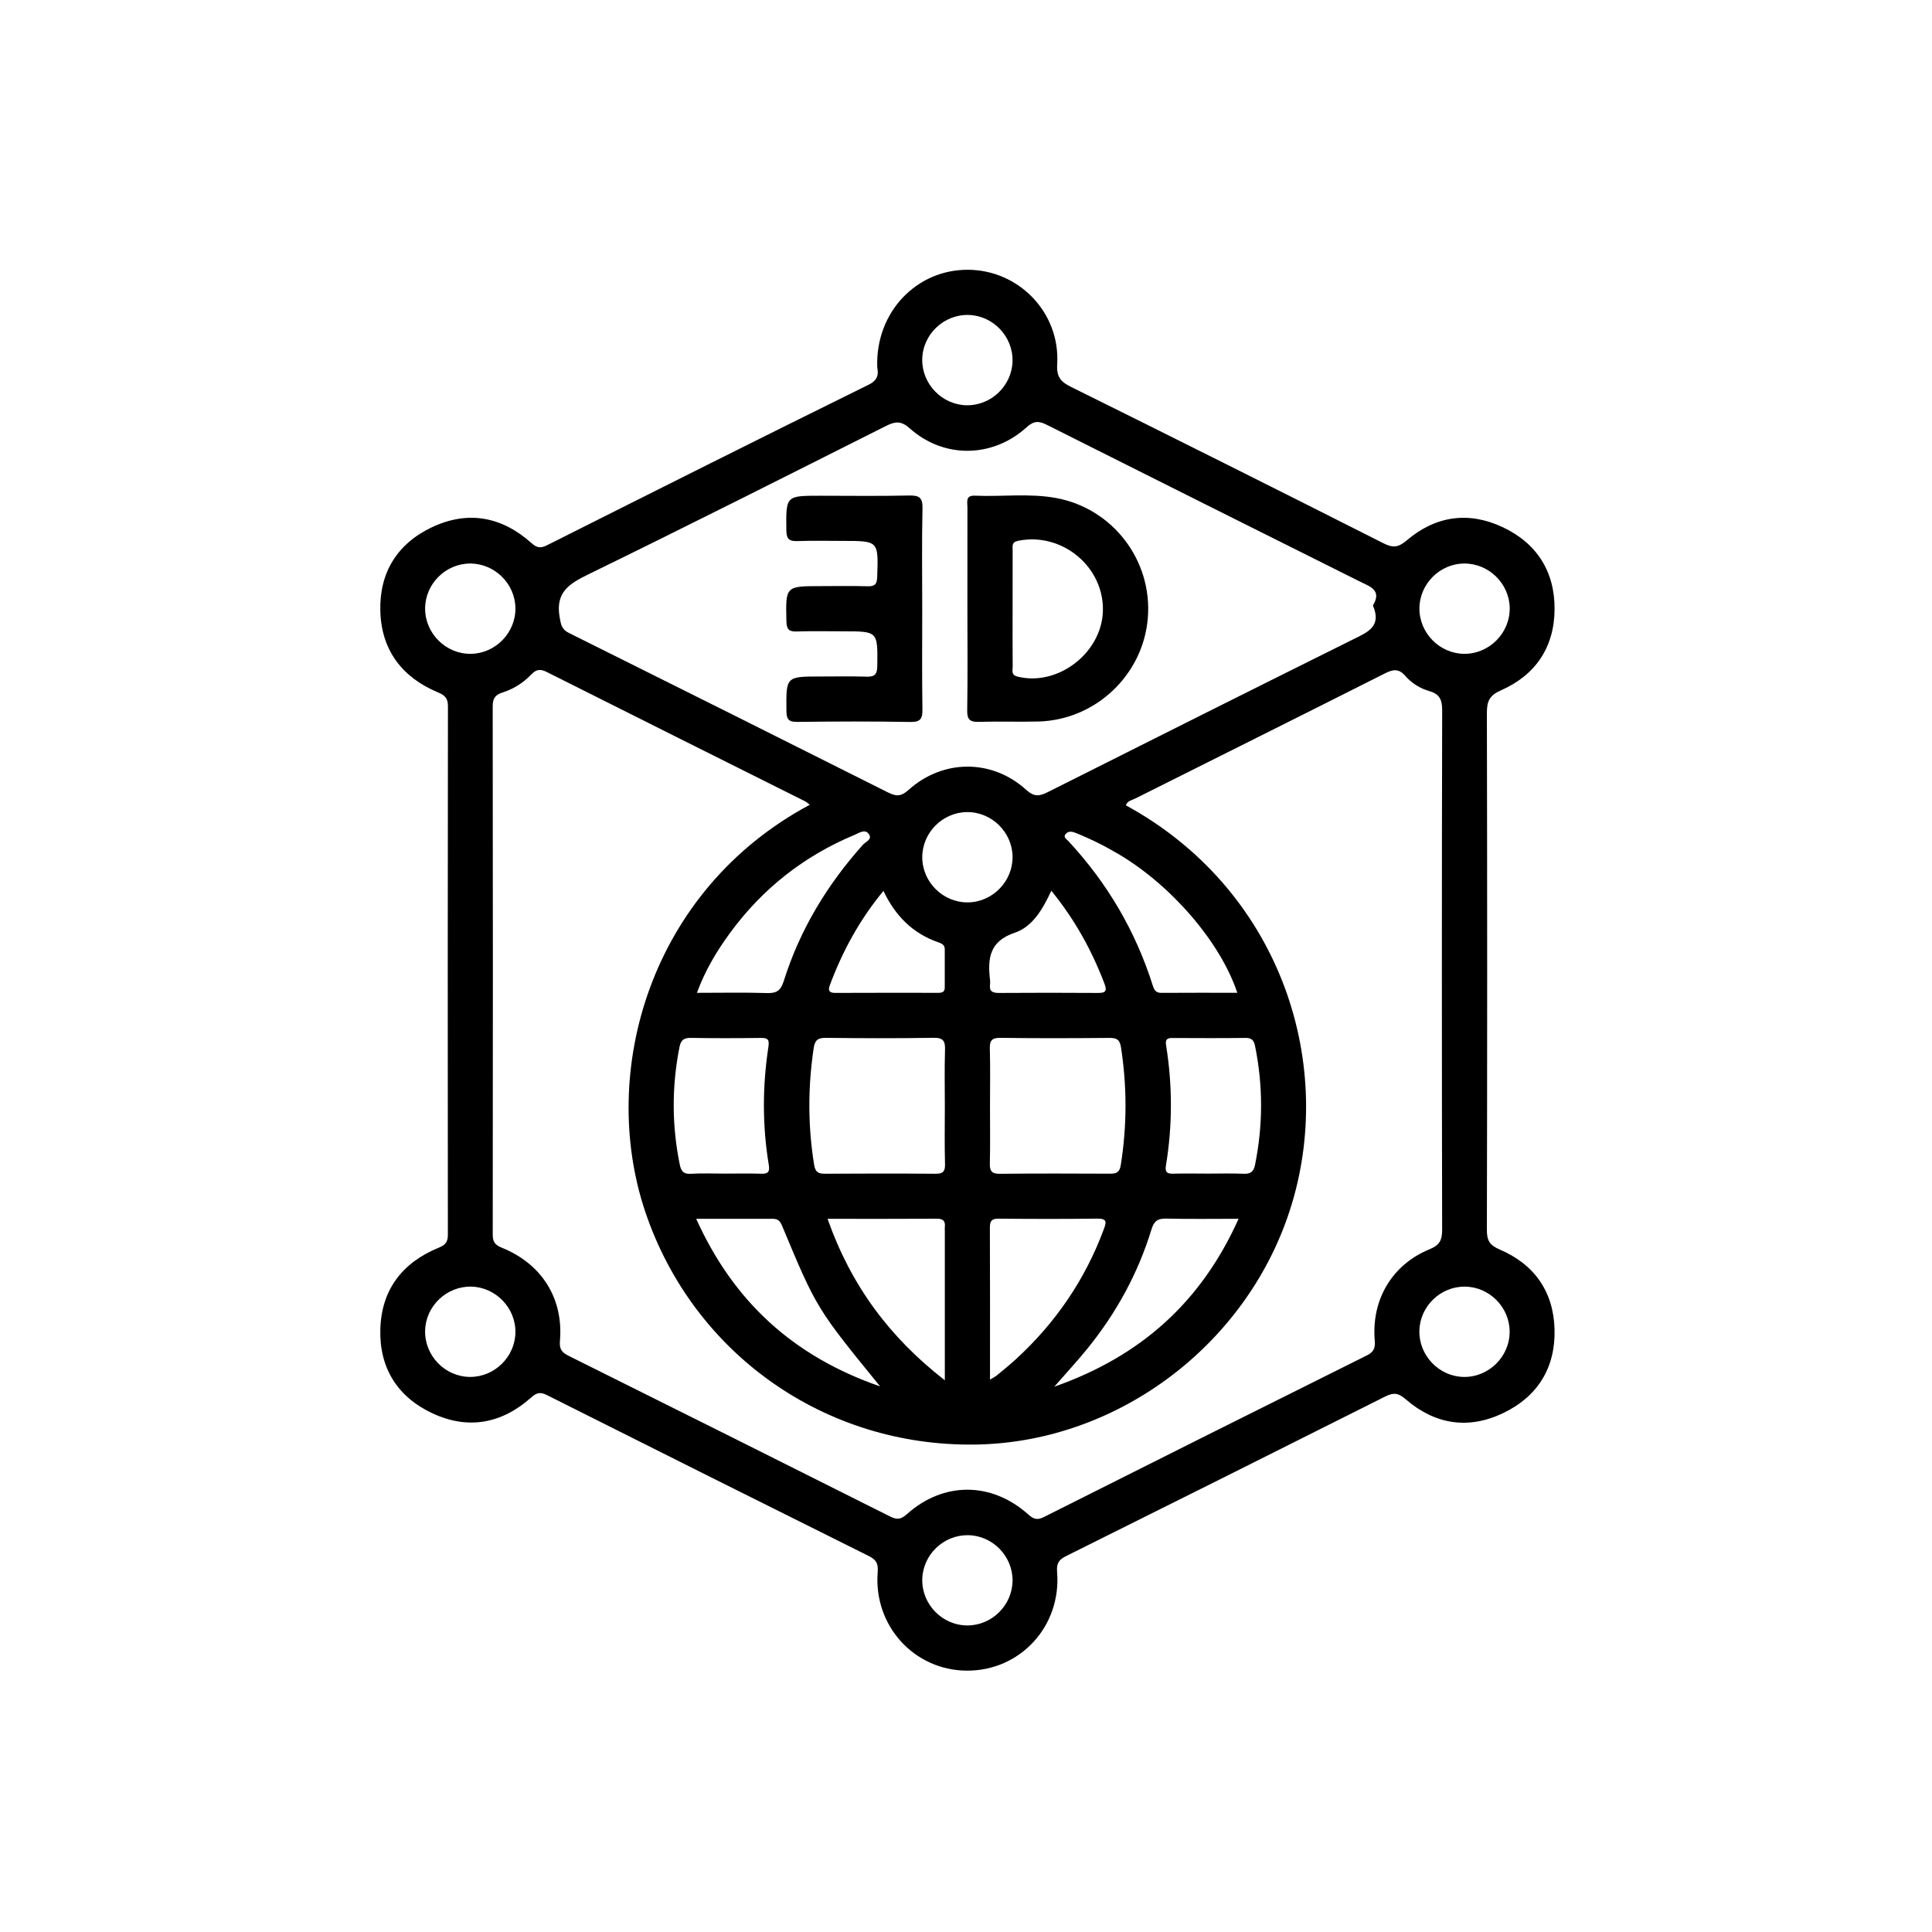 <?xml version="1.0" encoding="utf-8"?>
<!-- Generator: Adobe Illustrator 24.0.1, SVG Export Plug-In . SVG Version: 6.00 Build 0)  -->
<svg version="1.1" id="레이어_1" xmlns="http://www.w3.org/2000/svg" xmlns:xlink="http://www.w3.org/1999/xlink" x="0px"
	 y="0px" viewBox="0 0 512 512" style="enable-background:new 0 0 512 512;" xml:space="preserve">
<g>
	<g>
		<path d="M232.47,97.11c-0.38-14.52,10.5-25.69,24.06-25.62c13.52,0.07,24.45,11.4,23.64,25.01c-0.2,3.38,0.88,4.66,3.68,6.04
			c27.68,13.71,55.29,27.54,82.86,41.47c2.5,1.26,3.93,1.03,6.06-0.78c7.65-6.51,16.37-7.8,25.45-3.53
			c9.06,4.26,13.83,11.78,13.76,21.78c-0.07,10.02-5.03,17.42-14.18,21.45c-3.11,1.37-3.77,2.92-3.76,6.04
			c0.1,45.66,0.1,91.31,0,136.97c-0.01,2.76,0.69,4.03,3.35,5.17c9.22,3.93,14.32,11.18,14.58,21.19
			c0.27,10.16-4.49,17.84-13.67,22.21c-9.21,4.39-18.04,2.99-25.75-3.67c-1.93-1.67-3.17-1.89-5.41-0.77
			C339,384.22,310.8,398.3,282.6,412.34c-1.86,0.93-2.66,1.8-2.46,4.19c1.19,14.42-9.76,26.28-23.91,26.21
			c-13.96-0.07-24.77-11.9-23.63-26.13c0.18-2.31-0.43-3.29-2.36-4.25c-28.44-14.15-56.85-28.36-85.24-42.62
			c-1.71-0.86-2.69-0.76-4.16,0.55c-7.83,7-16.78,8.7-26.32,4.21c-9.19-4.32-13.99-11.99-13.73-22.16
			c0.26-10.53,5.84-17.77,15.53-21.71c1.87-0.76,2.38-1.64,2.37-3.51c-0.04-46.65-0.05-93.31,0.02-139.96c0-2.14-0.79-2.9-2.68-3.69
			c-9.5-3.98-14.96-11.19-15.24-21.54c-0.28-10.17,4.49-17.86,13.67-22.2c9.52-4.5,18.48-2.85,26.33,4.14
			c1.43,1.28,2.4,1.52,4.15,0.64c28.38-14.26,56.77-28.52,85.27-42.56C233.27,100.45,232.59,98.46,232.47,97.11z M214.6,213.27
			c-0.58-0.44-0.85-0.72-1.17-0.88c-22.84-11.42-45.69-22.82-68.5-34.29c-1.75-0.88-2.82-0.74-4.15,0.65
			c-2.09,2.19-4.66,3.83-7.53,4.74c-1.99,0.63-2.68,1.56-2.68,3.69c0.06,46.65,0.06,93.3,0.01,139.95c0,1.88,0.5,2.76,2.37,3.51
			c10.64,4.28,16.4,13.47,15.44,24.7c-0.19,2.18,0.47,3.05,2.25,3.94c28.43,14.15,56.84,28.34,85.22,42.59
			c1.82,0.91,2.85,0.85,4.46-0.59c9.7-8.68,22.42-8.64,32.15,0.04c1.4,1.25,2.37,1.62,4.15,0.72c28.49-14.33,57-28.6,85.55-42.81
			c1.87-0.93,2.32-1.91,2.15-4c-0.91-10.82,4.61-20.1,14.52-24.16c2.69-1.1,3.34-2.42,3.34-5.17c-0.09-45.9-0.1-91.81,0.01-137.71
			c0.01-2.85-0.75-4.29-3.47-5.07c-2.41-0.69-4.63-2.08-6.26-3.96c-1.76-2.03-3.23-1.81-5.42-0.71
			c-22.01,11.1-44.09,22.09-66.13,33.14c-0.91,0.46-2.14,0.6-2.54,1.83c40.25,21.94,55.59,67.07,43.99,105.59
			c-11.06,36.74-45.72,63.24-83.85,63.81c-40.01,0.61-74.95-24.21-87.55-61.81C158.54,283.86,172.37,235.87,214.6,213.27z
			 M363.83,160.46c2.5-4.1-0.82-5.03-3.54-6.39c-27.62-13.8-55.25-27.59-82.84-41.47c-2.16-1.09-3.45-1.13-5.42,0.66
			c-9.01,8.15-21.94,8.31-30.95,0.25c-2.41-2.15-4.01-1.77-6.39-0.57c-26.25,13.19-52.47,26.44-78.87,39.32
			c-5.13,2.5-8.64,4.79-7.51,11.3c0.36,2.07,0.56,3.24,2.48,4.19c28.19,14.03,56.36,28.11,84.51,42.24c2.1,1.05,3.41,1.2,5.42-0.61
			c9.16-8.26,22.18-8.29,31.24-0.06c2.14,1.94,3.54,1.69,5.75,0.58c26.92-13.54,53.86-27.03,80.84-40.44
			C362.36,167.57,366.26,166.08,363.83,160.46z M262.36,292.96c0,5.1,0.08,10.21-0.04,15.31c-0.05,2.03,0.44,2.82,2.66,2.8
			c9.71-0.11,19.41-0.07,29.12-0.03c1.7,0.01,2.6-0.27,2.92-2.3c1.65-10.42,1.67-20.79,0.05-31.21c-0.34-2.15-1.27-2.49-3.16-2.47
			c-9.58,0.08-19.17,0.12-28.75-0.02c-2.42-0.04-2.91,0.81-2.84,3C262.46,283,262.36,287.98,262.36,292.96z M250.39,293.19
			c0-4.99-0.11-9.98,0.05-14.97c0.07-2.34-0.48-3.24-3.04-3.19c-9.48,0.15-18.96,0.13-28.44,0.01c-2.14-0.03-3,0.52-3.33,2.76
			c-1.54,10.33-1.55,20.6,0.13,30.92c0.33,2.01,1.2,2.34,2.93,2.33c9.73-0.05,19.46-0.07,29.19,0.01c1.94,0.02,2.61-0.53,2.56-2.52
			C250.3,303.42,250.38,298.3,250.39,293.19z M192.03,311.02c3.23,0,6.47-0.08,9.7,0.03c1.87,0.07,2.31-0.55,2-2.38
			c-1.72-10.39-1.68-20.81-0.1-31.21c0.27-1.8-0.01-2.43-1.92-2.4c-6.22,0.08-12.44,0.1-18.66-0.01c-1.86-0.03-2.62,0.62-2.98,2.42
			c-2.05,10.39-2.05,20.75,0.07,31.13c0.34,1.67,0.95,2.6,2.93,2.47C186.05,310.88,189.04,311.02,192.03,311.02z M320.22,311.02
			c3.11,0,6.22-0.1,9.33,0.04c1.82,0.08,2.68-0.53,3.04-2.33c2.13-10.5,2.15-20.99,0.02-31.49c-0.27-1.35-0.76-2.19-2.41-2.18
			c-6.47,0.08-12.94,0.05-19.4,0.02c-1.35-0.01-2.05,0.23-1.78,1.89c1.71,10.64,1.72,21.3-0.04,31.94
			c-0.29,1.73,0.32,2.17,1.91,2.13C314,310.96,317.11,311.01,320.22,311.02z M262.36,365.61c0.95-0.57,1.38-0.77,1.74-1.06
			c1.73-1.43,3.48-2.84,5.13-4.35c10.47-9.6,18.28-20.99,23.25-34.33c0.68-1.84,1.07-2.95-1.67-2.92
			c-8.73,0.11-17.46,0.09-26.18,0.01c-1.84-0.02-2.31,0.65-2.3,2.39C262.39,338.56,262.36,351.77,262.36,365.61z M219.31,323
			c6.2,17.61,16.36,31.35,31.08,42.79c0-13.79,0-26.63,0-39.48c0-0.37-0.04-0.75,0-1.12c0.16-1.54-0.37-2.23-2.07-2.22
			C238.85,323.03,229.38,323,219.31,323z M327.9,263.1c-4.49-13.44-17.43-28.42-31.38-36.7c-3.65-2.17-7.43-4.05-11.37-5.64
			c-0.99-0.4-1.99-0.62-2.75,0.27c-0.71,0.84,0.23,1.32,0.67,1.8c10.35,11.13,17.87,23.91,22.45,38.41
			c0.39,1.22,0.86,1.89,2.27,1.88C314.4,263.07,321,263.1,327.9,263.1z M184.69,263.11c6.47,0,12.53-0.13,18.58,0.06
			c2.53,0.08,3.63-0.65,4.42-3.14c4.27-13.61,11.5-25.55,20.99-36.16c0.71-0.79,2.6-1.42,1.57-2.84c-1.02-1.42-2.53-0.31-3.74,0.2
			c-13.4,5.59-24.42,14.25-33.01,25.96C189.99,251.98,186.92,257.05,184.69,263.11z M184.5,323c9.95,22.03,25.82,36.47,48.74,44.41
			c-16.8-20.63-16.83-20.62-26.05-42.73c-0.65-1.55-1.49-1.7-2.79-1.69C198.05,323.01,191.69,323,184.5,323z M328.24,322.99
			c-6.82,0-13.01,0.1-19.2-0.05c-2.26-0.06-3.23,0.7-3.88,2.84c-3.56,11.67-9.34,22.2-17.02,31.66c-2.58,3.18-5.37,6.19-8.74,10.05
			C302.49,359.36,318.38,344.95,328.24,322.99z M234.12,236.1c-6.44,7.8-10.88,16.08-14.21,25c-0.53,1.42-0.16,2.04,1.45,2.03
			c9.1-0.04,18.2-0.03,27.31-0.02c1,0,1.71-0.22,1.7-1.41c-0.01-3.37-0.02-6.73,0-10.1c0.01-1.31-0.91-1.6-1.88-1.94
			C241.92,247.33,237.33,242.82,234.12,236.1z M278.61,236.05c-2.3,4.99-5.04,9.57-9.66,11.12c-6.85,2.3-7.22,6.93-6.58,12.59
			c0.04,0.37,0.05,0.75,0,1.12c-0.25,1.89,0.72,2.27,2.4,2.26c8.73-0.06,17.46-0.06,26.19,0c1.81,0.01,2.53-0.35,1.78-2.33
			C289.4,252.01,284.97,243.87,278.61,236.05z M256.18,107.4c6.5,0.1,12.01-5.2,12.15-11.69c0.15-6.5-5.11-12.05-11.59-12.24
			c-6.66-0.2-12.29,5.21-12.34,11.87C244.36,101.83,249.7,107.3,256.18,107.4z M136.59,161.14c-0.09-6.49-5.54-11.83-12.04-11.8
			c-6.51,0.04-11.88,5.43-11.89,11.94c-0.01,6.64,5.58,12.13,12.22,11.99C131.37,173.14,136.68,167.64,136.59,161.14z
			 M388.05,149.34c-6.5,0.03-11.88,5.43-11.89,11.93c-0.01,6.5,5.35,11.93,11.84,12c6.64,0.06,12.17-5.48,12.09-12.13
			C400,154.65,394.55,149.31,388.05,149.34z M268.34,227.03c-0.07-6.49-5.52-11.84-12.02-11.82c-6.5,0.03-11.89,5.42-11.91,11.92
			c-0.02,6.65,5.55,12.14,12.2,12.01C263.09,239.02,268.41,233.53,268.34,227.03z M136.59,353.1c0.09-6.5-5.22-11.99-11.71-12.13
			c-6.51-0.13-12.04,5.12-12.22,11.61c-0.18,6.65,5.25,12.28,11.89,12.32C131.05,364.94,136.51,359.58,136.59,353.1z M388.24,340.97
			c-6.52-0.07-11.98,5.24-12.09,11.74c-0.11,6.51,5.16,12.02,11.64,12.19c6.64,0.17,12.26-5.29,12.28-11.93
			C400.1,346.47,394.74,341.04,388.24,340.97z M268.34,418.88c0.04-6.5-5.3-11.95-11.79-12.04c-6.52-0.09-12,5.19-12.14,11.69
			c-0.14,6.65,5.33,12.24,11.97,12.23C262.88,430.76,268.29,425.38,268.34,418.88z"/>
		<path d="M256.37,160.94c0-8.85-0.01-17.7,0.01-26.55c0-1.37-0.57-3.14,1.97-3.03c7.21,0.32,14.47-0.7,21.64,0.64
			c14.99,2.82,25.42,16.56,24.2,31.74c-1.21,15.09-13.82,27.07-29.01,27.47c-5.23,0.14-10.47-0.08-15.7,0.09
			c-2.38,0.08-3.21-0.55-3.16-3.07C256.47,179.14,256.37,170.04,256.37,160.94z M268.35,161.42c0,5.1-0.03,10.19,0.02,15.29
			c0.01,0.98-0.48,2.15,1.26,2.59c10.56,2.67,22.19-6.09,22.64-17.16c0.48-11.84-10.78-21.21-22.48-18.82
			c-1.73,0.35-1.43,1.4-1.43,2.44C268.34,150.97,268.35,156.2,268.35,161.42z"/>
		<path d="M244.4,161.32c0,8.85-0.08,17.71,0.05,26.56c0.04,2.44-0.36,3.5-3.17,3.45c-9.97-0.18-19.95-0.14-29.92-0.02
			c-2.29,0.03-2.93-0.6-2.95-2.92c-0.08-9.11-0.17-9.11,9.04-9.11c3.99,0,7.98-0.09,11.97,0.04c2.1,0.07,3.04-0.29,3.07-2.78
			c0.11-9.23,0.22-9.23-8.93-9.23c-4.11,0-8.23-0.1-12.34,0.04c-2.05,0.07-2.76-0.47-2.81-2.67c-0.22-9.35-0.3-9.35,9.18-9.35
			c4.11,0,8.23-0.09,12.34,0.04c1.98,0.06,2.48-0.61,2.54-2.55c0.32-9.47,0.38-9.47-9.05-9.47c-3.99,0-7.98-0.1-11.97,0.04
			c-2.13,0.07-3.03-0.33-3.06-2.8c-0.1-9.21-0.21-9.21,8.95-9.21c7.86,0,15.71,0.12,23.57-0.06c2.72-0.06,3.63,0.56,3.56,3.45
			C244.27,143.61,244.4,152.46,244.4,161.32z"/>
	</g>
</g>
</svg>
